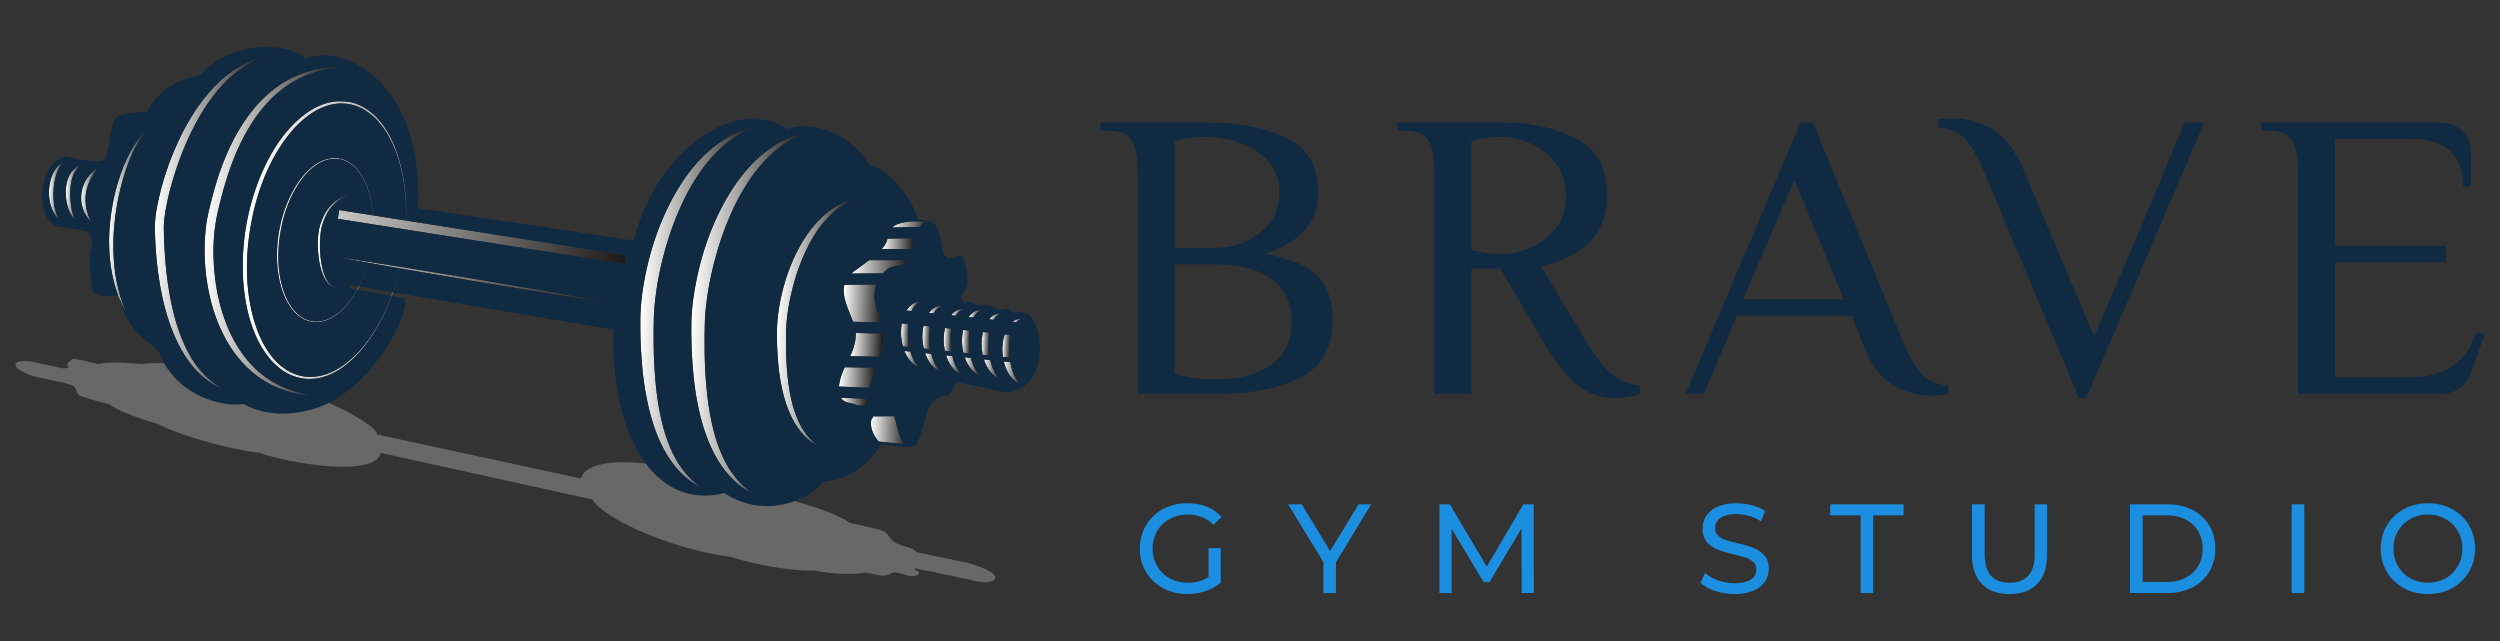 <svg id="header-img" viewBox="0 0 195 50"
    xmlns="http://www.w3.org/2000/svg" xml:space="preserve" style="fill-rule:evenodd;clip-rule:evenodd;stroke-linejoin:round;stroke-miterlimit:2">
    <rect x="0" y="0" width="195" height="50" fill="#333333" stroke="none"/>
    <path d="M633.895 330.937c-1.124-3.97-14.791-7.486-17.384-8.075-2.592-.589-34.179-5.725-33.84-5.941.339-.216-1.124-1.525-3.435-2.294-2.31-.768-8.122-1.752-11.095-3.93-2.974-2.182-3.685-5.6-7.784-6.861-4.098-1.258-20.73-4.108-20.73-4.108s-7.302-5.941-34.331-12.351c-3.61-2.386-30.828-11.937-60.807-14.429-47.636-12.634-75.769-6.359-77.492 4.969l-131.544-23.388c1.631-3.078-19.445-16.624-47.546-24.874-28.568-8.385-48.205-9.929-48.205-9.929-9.516-2.495-42.411-8.426-56.086-4.905-4.734-.119-20.181-1.292-27.968 1.235-13.573-3.224-16.191-2.829-16.191-2.829s-4.955 3.147-3.082 4.806c1.872 1.66-3.285 1.686-3.285 1.686l-19.451-3.497s-11.347-1.447-10.604 2.683c.725 4.022 13.02 7.047 13.02 7.047s20.119 3.213 23.704 4.593c3.587 1.385 1.619 5.492 6.24 7.031 4.62 1.537 18.447 4.543 18.447 4.543s4.695 4.752 30.756 11.369c21.665 9.831 56.198 15.942 65.487 16.134 19.633 6.234 74.788 13.463 77.747-3.093l136.323 24.781c8.791 13.347 54.94 31.005 90.087 33.873 19.792 5.723 45.29 7.812 53.513 6.544 12.184 2.627 31.407 1.229 32.241-.069 0 0 5.039.906 7.106 1.175 8.068 1.887 9.741-2.043 12.007-1.993 4.015.091 7.612 1.92 10.131 2.148 2.517.228 6.89-1.539 4.961-3.161 0 0-3.945-1.971-2.395-1.939.166.003.916-.207 1.89-.058.972.149 2.168.657 3.751.918 1.492.244 3.315.257 5.181.572 1.628.271 3.262.835 5.057 1.138l3.027.509c1.235.211 3.428.336 4.756.56 1.836.311 3.663.973 5.512 1.303 1.61.286 3.205.2 4.696.445 1.285.212 2.491.759 3.6.931 3.384.523 5.76.842 5.971.839.973-.009 9.167-.137 8.044-4.108" style="fill:#676867;fill-rule:nonzero" transform="matrix(.122 .005 -.005 .119 1.938 2.419)"/>
    <path d="M467.535 43.691c-10.296 4.662-18.918 11.943-25.731 20.547a100.95 100.95 0 0 0-9.234 13.599c-2.709 4.77-5.193 9.675-7.335 14.742-4.257 10.134-7.731 20.619-10.224 31.356-2.583 10.701-4.428 21.609-5.283 32.544-.477 5.481-.684 10.908-.54 16.362.099 5.571.36 11.115.63 16.668.585 11.088 1.773 22.122 3.627 33.012.936 5.436 2.178 10.809 3.618 16.119a105.17 105.17 0 0 0 5.526 15.507c4.406 10.21 11.197 19.163 20.159 25.747h-.029c-5.17-2.407-9.62-5.987-13.659-9.961-4.032-4.104-7.371-8.874-10.26-13.851-5.67-10.062-9.369-21.069-11.979-32.193-2.727-11.133-4.131-22.473-5.202-33.795-.504-5.661-.792-11.34-1.017-17.01-.225-5.778-.009-11.592.441-17.325 2.124-22.869 7.803-45.414 18.018-66.042 5.103-10.287 11.511-20.043 19.548-28.323 8.028-8.208 17.946-14.877 28.926-17.703z" style="fill:url(#a);fill-rule:nonzero" transform="matrix(.122 .005 -.005 .119 1.938 2.419)"/>
    <g transform="matrix(.122 .005 -.005 .119 1.938 2.419)">
        <clipPath id="b">
            <path d="M500.205 45.986c-10.287 4.671-18.918 11.952-25.722 20.547a98.842 98.842 0 0 0-9.234 13.608c-2.718 4.761-5.202 9.675-7.344 14.733-4.257 10.134-7.731 20.619-10.215 31.356-2.592 10.701-4.437 21.618-5.292 32.553-.468 5.472-.684 10.908-.531 16.362.09 5.562.36 11.115.621 16.659.594 11.088 1.773 22.122 3.627 33.012.936 5.445 2.178 10.818 3.618 16.128a105.911 105.911 0 0 0 5.526 15.507c4.407 10.21 11.202 19.161 20.162 25.749h-.028c-5.171-2.412-9.619-6-13.663-9.972-4.023-4.104-7.371-8.865-10.251-13.851-5.67-10.062-9.369-21.069-11.988-32.193-2.718-11.124-4.131-22.473-5.202-33.786-.495-5.67-.783-11.34-1.008-17.01-.234-5.787-.018-11.601.432-17.325 2.133-22.878 7.803-45.414 18.027-66.051 5.103-10.287 11.511-20.034 19.539-28.323 8.028-8.208 17.946-14.877 28.926-17.703z"/>
        </clipPath>
        <g clip-path="url(#b)">
            <path d="M500.205 45.986c-10.287 4.671-18.918 11.952-25.722 20.547a98.842 98.842 0 0 0-9.234 13.608c-2.718 4.761-5.202 9.675-7.344 14.733-4.257 10.134-7.731 20.619-10.215 31.356-2.592 10.701-4.437 21.618-5.292 32.553-.468 5.472-.684 10.908-.531 16.362.09 5.562.36 11.115.621 16.659.594 11.088 1.773 22.122 3.627 33.012.936 5.445 2.178 10.818 3.618 16.128a105.911 105.911 0 0 0 5.526 15.507c4.407 10.211 11.202 19.161 20.162 25.749h-.028c-5.17-2.412-9.618-6-13.663-9.972-4.023-4.104-7.371-8.865-10.251-13.851-5.67-10.062-9.369-21.069-11.988-32.193-2.718-11.124-4.131-22.473-5.202-33.786-.495-5.67-.783-11.34-1.008-17.01-.234-5.787-.018-11.601.432-17.325 2.133-22.878 7.803-45.414 18.027-66.051 5.103-10.287 11.511-20.034 19.539-28.323 8.028-8.208 17.946-14.877 28.926-17.703z" style="fill:url(#c);fill-rule:nonzero"/>
        </g>
    </g>
    <path d="M533.951 87.905c-7.028 3.117-12.724 8.241-17.6 14.079a68.356 68.356 0 0 0-6.336 9.333c-1.863 3.276-3.564 6.642-5.031 10.116-2.925 6.948-5.31 14.148-7.02 21.51-1.773 7.344-3.033 14.832-3.627 22.338-.333 3.753-.495 7.479-.396 11.223.072 3.825.279 7.623.459 11.439a198.185 198.185 0 0 0 2.493 22.644c1.341 7.443 3.168 14.841 6.273 21.708 3.024 6.876 7.515 13.221 13.878 17.694-3.501-1.656-6.687-4.05-9.441-6.867-2.763-2.817-5.058-6.084-7.038-9.504-3.888-6.903-6.426-14.454-8.226-22.086-1.863-7.641-2.826-15.426-3.564-23.193-.342-3.879-.522-7.776-.666-11.673-.153-3.96-.027-7.956.27-11.88 1.458-15.696 5.355-31.158 12.366-45.324 3.501-7.056 7.902-13.743 13.41-19.431 5.467-5.751 12.205-9.824 19.766-12.126h.03z" style="fill:url(#d);fill-rule:nonzero" transform="matrix(.122 .005 -.005 .119 1.938 2.419)"/>
    <g transform="matrix(.122 .005 -.005 .119 1.938 2.419)">
        <clipPath id="e">
            <path d="m633.515 172.193 3.796.243c-.549 3.222-.666 6.552-.495 9.864.283 3.333.102 1.68.542 4.961v.051l-4.349-.287a37.389 37.389 0 0 1-.549-4.482c-.054-3.499-.151-3.421.466-7.791.122-.867.391-1.706.587-2.559h.002z"/>
        </clipPath>
        <g clip-path="url(#e)">
            <path d="m633.513 172.193 3.798.243c-.549 3.222-.666 6.552-.495 9.864.283 3.333.102 1.68.542 4.96v.052l-4.349-.287a37.389 37.389 0 0 1-.549-4.482c-.171-3.456.108-6.966 1.053-10.35z" style="fill:url(#f);fill-rule:nonzero"/>
        </g>
    </g>
    <g transform="matrix(.122 .005 -.005 .119 1.938 2.419)">
        <clipPath id="g">
            <path d="M643.774 161.466c.37.008.179 0 .575.026a8.81 8.81 0 0 0-3.582 2.439l-2.538-.162c1.621-1.511 3.347-2.063 5.49-2.303h.055z"/>
        </clipPath>
        <g clip-path="url(#g)">
            <path d="M643.779 161.466c.365.008.175 0 .57.026a8.81 8.81 0 0 0-3.582 2.439l-2.538-.162c1.621-1.51 3.347-2.063 5.489-2.303h.061z" style="fill:url(#h);fill-rule:nonzero"/>
        </g>
    </g>
    <g transform="matrix(.122 .005 -.005 .119 1.938 2.419)">
        <clipPath id="i">
            <path d="m633.694 189.986 4.202.279c.27 1.26.576 2.52.963 3.753 1.143 3.939 3.17 7.443 6.034 10.354h-.007c-2.143-.631-3.858-2.087-5.451-3.586a22.612 22.612 0 0 1-3.753-5.481c-1.491-3.488-.828-1.715-1.988-5.316v-.003z"/>
        </clipPath>
        <g clip-path="url(#i)">
            <path d="m633.694 189.986 4.202.279c.27 1.26.576 2.52.963 3.753 1.143 3.938 3.17 7.443 6.034 10.354h-.008c-2.142-.631-3.857-2.088-5.45-3.586a22.612 22.612 0 0 1-3.753-5.481c-1.491-3.488-.828-1.715-1.988-5.316v-.003z" style="fill:url(#j);fill-rule:nonzero"/>
        </g>
    </g>
    <path d="m621.015 189.145 3.984.265c.144.549.279 1.107.45 1.656 1.143 3.941 3.174 7.446 6.039 10.359-2.148-.625-3.861-2.089-5.454-3.591a22.395 22.395 0 0 1-3.762-5.481c-.95-2.116-.506-1.047-1.33-3.208h.073z" style="fill:url(#k);fill-rule:nonzero" transform="matrix(.122 .005 -.005 .119 1.938 2.419)"/>
    <g transform="matrix(.122 .005 -.005 .119 1.938 2.419)">
        <clipPath id="l">
            <path d="m619.71 171.273 3.903.263c-.288 2.574-.342 5.202-.207 7.812.448 4.755.145 2.388.909 7.1v.001l-4.266-.279a36.208 36.208 0 0 1-.999-6.579c-.191-2.789.109-5.57.557-8.318h.103z"/>
        </clipPath>
        <g clip-path="url(#l)">
            <path d="m619.71 171.273 3.903.263c-.288 2.574-.342 5.202-.207 7.812.144 2.385.45 4.761.909 7.101l-4.266-.279a36.208 36.208 0 0 1-.999-6.579c-.191-2.789.109-5.57.557-8.318h.103z" style="fill:url(#m);fill-rule:nonzero"/>
        </g>
    </g>
    <g transform="matrix(.122 .005 -.005 .119 1.938 2.419)">
        <clipPath id="n">
            <path d="M630.323 158.513c.409.009.204 0 .616.027-2.243.752-3.711 2.495-4.948 4.416h-.047l-2.817-.186c.495-.684 1.035-1.341 1.656-1.926 1.633-1.533 3.37-2.088 5.534-2.331h.006z"/>
        </clipPath>
        <g clip-path="url(#n)">
            <path d="M630.318 158.513c.207 0 .414.009.621.027-2.243.752-3.711 2.495-4.948 4.416h-.049l-2.815-.186c.495-.684 1.035-1.341 1.656-1.926 1.53-1.413 3.573-2.331 5.535-2.331z" style="fill:url(#o);fill-rule:nonzero"/>
        </g>
    </g>
    <path d="m618.04 156.873.299.02c-2.682.981-4.302 2.934-5.364 5.202l-3.004-.198v-.003c1.363-1.885.626-.985 2.212-2.697 1.609-1.507 3.334-2.084 5.472-2.324h.385z" style="fill:url(#p);fill-rule:nonzero" transform="matrix(.122 .005 -.005 .119 1.938 2.419)"/>
    <g transform="matrix(.122 .005 -.005 .119 1.938 2.419)">
        <clipPath id="q">
            <path d="m608.809 188.34 3.815.251c.081.27.135.558.225.828 1.206 3.771 2.889 7.434 6.039 10.359-2.07-.63-3.906-1.998-5.454-3.582-1.521-1.629-2.781-3.501-3.762-5.49-.712-1.566-.375-.778-1.013-2.366h.15z"/>
        </clipPath>
        <g clip-path="url(#q)">
            <path d="m608.807 188.34 3.817.251c.081.27.135.558.225.828 1.206 3.771 2.889 7.434 6.039 10.359-2.07-.63-3.906-1.998-5.454-3.582-1.521-1.629-2.781-3.501-3.762-5.49-.712-1.566-.375-.778-1.013-2.366h.148z" style="fill:url(#r);fill-rule:nonzero"/>
        </g>
    </g>
    <g transform="matrix(.122 .005 -.005 .119 1.938 2.419)">
        <clipPath id="s">
            <path d="m606.918 170.423 4.014.267a47.973 47.973 0 0 0-.126 7.011c.521 5.305.162 2.67 1.076 7.906v.021h-.026l-4.182-.277a36.29 36.29 0 0 1-1.224-7.398c-.163-2.521.071-5.037.423-7.53h.045z"/>
        </clipPath>
        <g clip-path="url(#s)">
            <path d="m606.918 170.423 4.014.267a47.973 47.973 0 0 0-.126 7.011c.521 5.305.162 2.67 1.076 7.906v.021h-.028l-4.18-.277a36.29 36.29 0 0 1-1.224-7.398c-.163-2.521.071-5.037.423-7.53h.045z" style="fill:url(#t);fill-rule:nonzero"/>
        </g>
    </g>
    <g transform="matrix(.122 .005 -.005 .119 1.938 2.419)">
        <clipPath id="u">
            <path d="m595.281 169.655 4.014.261c-.279 2.556-.324 5.148-.198 7.731.466 4.811.155 2.419.932 7.175v.02h-.07l-4.192-.283a36.304 36.304 0 0 1-1.017-6.669c-.144-2.736 0-5.517.531-8.235z"/>
        </clipPath>
        <g clip-path="url(#u)">
            <path d="m595.281 169.655 4.014.261c-.279 2.556-.324 5.148-.198 7.731.466 4.811.155 2.419.932 7.175v.02h-.07l-4.192-.283a36.304 36.304 0 0 1-1.017-6.669c-.144-2.736 0-5.517.531-8.235z" style="fill:url(#v);fill-rule:nonzero"/>
        </g>
    </g>
    <g transform="matrix(.122 .005 -.005 .119 1.938 2.419)">
        <clipPath id="w">
            <path d="m596.673 187.53 4.044.269c.135.522.261 1.053.423 1.566 1.215 3.771 2.898 7.434 6.039 10.35-2.07-.63-3.906-1.989-5.454-3.573-1.521-1.629-2.781-3.501-3.762-5.49-.927-2.057-.493-1.018-1.303-3.118v-.004h.013z"/>
        </clipPath>
        <g clip-path="url(#w)">
            <path d="m596.672 187.53 4.045.269c.135.522.261 1.053.423 1.566 1.215 3.771 2.898 7.434 6.039 10.35-2.07-.63-3.906-1.989-5.454-3.573-1.521-1.629-2.781-3.501-3.762-5.49-.927-2.057-.493-1.018-1.303-3.118v-.004h.012z" style="fill:url(#x);fill-rule:nonzero"/>
        </g>
    </g>
    <g transform="matrix(.122 .005 -.005 .119 1.938 2.419)">
        <clipPath id="y">
            <path d="m606.333 156.819.297.019v.005c-2.278.765-3.757 2.541-5.004 4.496l-2.871-.189c.513-.711 1.071-1.395 1.719-2.007 1.612-1.51 3.341-2.085 5.481-2.324h.378z"/>
        </clipPath>
        <g clip-path="url(#y)">
            <path d="m606.333 156.819.297.019v.005c-2.277.765-3.757 2.541-5.004 4.496l-2.871-.189c.513-.711 1.071-1.395 1.719-2.007 1.612-1.51 3.341-2.085 5.481-2.324h.378z" style="fill:url(#z);fill-rule:nonzero"/>
        </g>
    </g>
    <g transform="matrix(.122 .005 -.005 .119 1.938 2.419)">
        <clipPath id="A">
            <path d="m583.236 186.639 3.963.269c.09.297.153.603.243.909 1.215 3.771 2.898 7.434 6.039 10.35-2.07-.63-3.906-1.998-5.454-3.582a22.787 22.787 0 0 1-3.753-5.481c-.741-1.628-.391-.807-1.052-2.464v-.001h.014z"/>
        </clipPath>
        <g clip-path="url(#A)">
            <path d="m583.237 186.639 3.962.269c.09.297.153.603.243.909 1.215 3.771 2.898 7.434 6.039 10.35-2.07-.63-3.906-1.998-5.454-3.582a22.787 22.787 0 0 1-3.753-5.481c-.741-1.628-.391-.807-1.052-2.464v-.001h.015z" style="fill:url(#B);fill-rule:nonzero"/>
        </g>
    </g>
    <g transform="matrix(.122 .005 -.005 .119 1.938 2.419)">
        <clipPath id="C">
            <path d="m581.484 168.746 4.05.27a50.231 50.231 0 0 0-.135 7.083c.524 5.252.168 2.642 1.068 7.83v.016h-.027l-4.191-.277a36.82 36.82 0 0 1-1.197-7.326c-.126-2.529-.009-5.085.432-7.596z"/>
        </clipPath>
        <g clip-path="url(#C)">
            <path d="m581.484 168.746 4.05.27a50.231 50.231 0 0 0-.135 7.083c.524 5.253.168 2.642 1.068 7.831v.015h-.027l-4.191-.277a36.82 36.82 0 0 1-1.197-7.326c-.126-2.529-.009-5.085.432-7.596z" style="fill:url(#D);fill-rule:nonzero"/>
        </g>
    </g>
    <g transform="matrix(.122 .005 -.005 .119 1.938 2.419)">
        <clipPath id="E">
            <path d="m592.691 155.271.245.02v.002c-2.53.853-4.066 2.892-5.332 5.119l-2.988-.198a13.986 13.986 0 0 1 2.169-2.619c1.544-1.465 3.321-2.09 5.393-2.324h.513z"/>
        </clipPath>
        <g clip-path="url(#E)">
            <path d="m592.691 155.271.245.02v.002c-2.53.853-4.066 2.892-5.332 5.119l-2.988-.198a13.986 13.986 0 0 1 2.169-2.619c1.544-1.465 3.321-2.09 5.393-2.324h.513z" style="fill:url(#F);fill-rule:nonzero"/>
        </g>
    </g>
    <g transform="matrix(.122 .005 -.005 .119 1.938 2.419)">
        <clipPath id="G">
            <path d="m567.654 167.824 4.047.265a51.834 51.834 0 0 0-.018 5.913c.189 3.042.612 6.084 1.314 9.054l-4.113-.279a35.355 35.355 0 0 1-1.548-8.532c-.036-4.286-.117-2.146.243-6.421h.075z"/>
        </clipPath>
        <g clip-path="url(#G)">
            <path d="m567.655 167.824 4.046.265a51.834 51.834 0 0 0-.018 5.913c.189 3.042.612 6.084 1.314 9.054l-4.113-.279a35.355 35.355 0 0 1-1.548-8.532c-.036-4.286-.117-2.146.243-6.421h.076z" style="fill:url(#H);fill-rule:nonzero"/>
        </g>
    </g>
    <g transform="matrix(.122 .005 -.005 .119 1.938 2.419)">
        <clipPath id="I">
            <path d="m578.929 153.175.296.019c-3.105 1.134-4.797 3.564-5.841 6.273l-3.153-.207v-.01c.731-1.403 1.741-2.617 2.829-3.752 1.603-1.507 3.33-2.084 5.464-2.323h.405z"/>
        </clipPath>
        <g clip-path="url(#I)">
            <path d="m578.93 153.175.295.019c-3.105 1.134-4.797 3.564-5.841 6.273l-3.153-.207v-.01c.731-1.403 1.741-2.617 2.829-3.752 1.602-1.507 3.33-2.084 5.463-2.323h.407z" style="fill:url(#J);fill-rule:nonzero"/>
        </g>
    </g>
    <g transform="matrix(.122 .005 -.005 .119 1.938 2.419)">
        <clipPath id="K">
            <path d="m570.082 185.771 3.743.246c1.206 3.672 2.88 7.209 5.94 10.053-2.07-.621-3.906-1.989-5.454-3.582-1.521-1.62-2.781-3.492-3.762-5.481-.384-.824-.199-.411-.555-1.236h.088z"/>
        </clipPath>
        <g clip-path="url(#K)">
            <path d="m570.084 185.771 3.741.246c1.206 3.672 2.88 7.209 5.94 10.053-2.07-.621-3.906-1.989-5.454-3.582-1.521-1.62-2.781-3.492-3.762-5.481-.384-.823-.199-.411-.555-1.236h.09z" style="fill:url(#L);fill-rule:nonzero"/>
        </g>
    </g>
    <g transform="matrix(.122 .005 -.005 .119 1.938 2.419)">
        <clipPath id="M">
            <path d="M552.296 197.503a227.592 227.592 0 0 0-3.734 13.317h-.977l-18.463-.017c.207-4.671 1.854-9.765 3.15-12.681l.045-.108 19.898-.511h.081z"/>
        </clipPath>
        <g clip-path="url(#M)">
            <path d="M552.296 197.503a227.592 227.592 0 0 0-3.734 13.317h-.977l-18.463-.017c.207-4.671 1.854-9.765 3.15-12.681l.045-.108 19.902-.511h.077z" style="fill:url(#N);fill-rule:nonzero"/>
        </g>
    </g>
    <g transform="matrix(.122 .005 -.005 .119 1.938 2.419)">
        <clipPath id="O">
            <path d="M569.674 126.257v.003c-2.122 3.127-5.902 3.86-9.358 4.596-1.53.315-3.951 1.962-6.138 4.68l-19.793 1.006h-.374c1.402-1.379.664-.7 2.221-2.032 3.267-2.637 6.183-4.995 8.721-7.164l24.721-1.089z"/>
        </clipPath>
        <g clip-path="url(#O)">
            <path d="M569.674 126.257v.003c-2.122 3.127-5.902 3.86-9.358 4.596-1.53.315-3.951 1.962-6.138 4.68l-19.792 1.006h-.375c1.402-1.379.664-.7 2.221-2.032 3.267-2.637 6.183-4.995 8.721-7.164l24.721-1.089z" style="fill:url(#P);fill-rule:nonzero"/>
        </g>
    </g>
    <g transform="matrix(.122 .005 -.005 .119 1.938 2.419)">
        <clipPath id="Q">
            <path d="M550.236 143.017c-1.707 5.793-.976 10.647 1.017 16.234 1.566 3.879 2.673 6.129 3.42 8.523l-18.198.279c-3.825-8.793-8.109-16.767-6.597-24.012l20.318-1.024h.04z"/>
        </clipPath>
        <g clip-path="url(#Q)">
            <path d="M550.236 143.017c-1.707 5.793-.976 10.647 1.017 16.234 1.566 3.879 2.673 6.129 3.42 8.523l-18.198.279c-3.825-8.793-8.109-16.767-6.597-24.012l20.316-1.024h.042z" style="fill:url(#R);fill-rule:nonzero"/>
        </g>
    </g>
    <path d="M565.14 228.722c2.196 4.662 3.546 17.577 8.991 18.099l-18.126-1.08s-7.173-7.065-5.094-15.084c.747-.063.882-.54.549-1.233l13.68-.702z" style="fill:url(#S);fill-rule:nonzero" transform="matrix(.122 .005 -.005 .119 1.938 2.419)"/>
    <g transform="matrix(.122 .005 -.005 .119 1.938 2.419)">
        <clipPath id="T">
            <path d="M555.871 175.044c.103 1.739.145 3.48.159 5.222v1.668c-.11 2.81-.886 5.542-1.582 8.25l-18.972.486c1.881-4.815 3.384-10.116 2.952-15.381l15.826-.245h1.617z"/>
        </clipPath>
        <g clip-path="url(#T)">
            <path d="M555.871 175.044c.103 1.738.145 3.48.159 5.222v1.668c-.11 2.81-.886 5.542-1.582 8.25l-18.972.486c1.881-4.815 3.384-10.116 2.952-15.381l15.833-.245h1.61z" style="fill:url(#U);fill-rule:nonzero"/>
        </g>
    </g>
    <g transform="matrix(.122 .005 -.005 .119 1.938 2.419)">
        <clipPath id="V">
            <path d="M581.767 100.315c-2.397.32-3.983 2.066-5.395 3.865l-17.622 1.107c2.322-2.358 6.264-3.636 11.97-4.455l10.966-.517h.081z"/>
        </clipPath>
        <g clip-path="url(#V)">
            <path d="M581.766 100.315c-2.397.32-3.983 2.067-5.394 3.865l-17.622 1.107c2.322-2.358 6.264-3.636 11.97-4.455l10.964-.517h.082z" style="fill:url(#W);fill-rule:nonzero"/>
        </g>
    </g>
    <g transform="matrix(.122 .005 -.005 .119 1.938 2.419)">
        <clipPath id="X">
            <path d="m538.967 218.075 8.452.009c-.072 1.332-.027 2.529.18 3.546.045.261.135.477.198.711l-6.174.315c-1.827-.684-3.807-1.233-5.895-1.521-2.141-.257-3.873-1.326-5.115-3.06h8.354z"/>
        </clipPath>
        <g clip-path="url(#X)">
            <path d="m539.059 218.075 8.36.009c-.072 1.332-.027 2.529.18 3.546.045.261.135.477.198.711l-6.174.315c-1.827-.684-3.807-1.233-5.895-1.521-2.14-.257-3.873-1.326-5.114-3.06h8.445z" style="fill:url(#Y);fill-rule:nonzero"/>
        </g>
    </g>
    <path d="M573.158 111.659v.004c-.688 2.375-1.143 4.807-1.565 7.241l-18.859.828v-.007c1.75-2.014 2.819-4.424 3.415-6.995l17.009-1.071z" style="fill:url(#Z);fill-rule:nonzero" transform="matrix(.122 .005 -.005 .119 1.938 2.419)"/>
    <path d="M202.554 15.036v.001c-5.883.758-11.567 2.462-17.142 4.426-5.472 2.124-10.665 4.923-15.354 8.379-9.45 6.867-16.884 16.119-22.671 26.19-5.742 10.134-10.053 21.078-13.257 32.355a250.822 250.822 0 0 0-4.23 17.1 449.647 449.647 0 0 0-1.701 8.694 111.313 111.313 0 0 0-1.305 8.586c-1.242 11.511-.747 23.283 1.008 34.803 1.692 11.538 4.941 22.851 9.783 33.417 4.914 10.503 11.673 20.259 20.7 27.648 4.482 3.717 9.549 6.741 14.931 9.063 5.4 2.322 11.133 3.915 17.01 4.896-5.94-.369-11.88-1.44-17.586-3.393-5.706-1.935-11.151-4.761-16.092-8.298-4.914-3.591-9.315-7.875-13.167-12.6-3.852-4.725-7.083-9.918-9.864-15.327-5.58-10.827-9.063-22.599-11.151-34.524-1.98-11.961-2.556-24.156-1.341-36.315.36-3.006.855-6.129 1.44-9.027a435.652 435.652 0 0 1 1.791-8.802c1.296-5.868 2.727-11.727 4.518-17.487 3.591-11.493 8.172-22.815 14.634-33.111 6.372-10.305 14.697-19.62 24.948-26.217 5.13-3.249 10.665-5.823 16.434-7.542 5.721-1.827 11.703-2.487 17.664-2.915z" style="fill:url(#aa);fill-rule:nonzero" transform="matrix(.122 .005 -.005 .119 1.938 2.419)"/>
    <path d="M153.11 10.61v.001c-9.884 3.924-17.93 10.825-24.929 18.662-6.732 7.974-12.123 17.001-16.578 26.433-4.446 9.441-8.064 19.296-10.935 29.349-2.853 10.035-5.157 20.304-6.255 30.591-.261 2.556-.468 5.121-.477 7.605l.036 1.845.117 1.962.252 3.933c.36 5.229.891 10.449 1.521 15.66 1.224 10.413 3.141 20.736 5.787 30.843 2.745 10.071 6.3 19.971 11.574 28.962 5.177 9.205 12.618 16.846 21.816 22.009h-.003c-5.033-1.903-9.502-4.905-13.605-8.338-4.086-3.51-7.569-7.704-10.62-12.141-6.048-8.964-10.323-18.981-13.518-29.223-3.249-10.251-5.319-20.808-6.885-31.392-.765-5.301-1.296-10.629-1.728-15.957l-.297-3.996-.126-1.998-.072-2.133c0-2.817.18-5.544.459-8.253 1.269-10.782 3.645-21.267 6.768-31.545 3.249-10.224 7.083-20.304 12.15-29.799 4.941-9.54 11.061-18.549 18.531-26.334 7.498-7.87 16.693-13.484 27.017-16.746z" style="fill:url(#ab);fill-rule:nonzero" transform="matrix(.122 .005 -.005 .119 1.938 2.419)"/>
    <g transform="matrix(.122 .005 -.005 .119 1.938 2.419)">
        <clipPath id="ac">
            <path d="M81.3 61.475c-2.004 1.712-3.461 3.928-4.851 6.138a54.647 54.647 0 0 0-3.483 7.011c-2.07 4.788-3.717 9.765-5.103 14.805-2.736 10.08-4.473 20.43-5.247 30.834-.828 10.404-.576 20.889.855 31.23.711 5.166 1.8 10.287 3.267 15.3 1.358 5.077 3.409 9.923 5.554 14.707h-.002c-1.899-3.016-3.454-6.226-4.94-9.46-.207-.477-.423-.945-.63-1.422-2.511-6.003-4.347-12.33-5.49-18.765-.981-5.229-1.503-10.539-1.782-15.849-.252-5.328-.09-10.647.279-15.957.837-10.602 2.736-21.132 5.976-31.266 1.602-5.067 3.564-10.026 5.985-14.769a55.843 55.843 0 0 1 4.122-6.822c1.466-2.24 3.389-4.086 5.49-5.715z"/>
        </clipPath>
        <g clip-path="url(#ac)">
            <path d="M81.3 61.475c-1.989 1.737-3.51 3.897-4.851 6.138a54.647 54.647 0 0 0-3.483 7.011c-2.07 4.788-3.717 9.765-5.103 14.805-2.736 10.08-4.473 20.43-5.247 30.834-.828 10.404-.576 20.889.855 31.23.711 5.166 1.8 10.287 3.267 15.3 1.358 5.077 3.409 9.923 5.554 14.707h-.002c-1.899-3.016-3.454-6.226-4.94-9.46-.207-.477-.423-.945-.63-1.422-2.511-6.003-4.347-12.33-5.49-18.765-.981-5.229-1.503-10.539-1.782-15.849-.252-5.328-.09-10.647.279-15.957.837-10.602 2.736-21.132 5.976-31.266 1.602-5.067 3.564-10.026 5.985-14.769a55.843 55.843 0 0 1 4.122-6.822c1.521-2.169 3.303-4.23 5.49-5.715z" style="fill:url(#ad);fill-rule:nonzero"/>
        </g>
    </g>
    <path d="M50.724 87.465c-2.087 2.462-3.643 5.291-5.019 8.192-1.224 2.898-2.043 5.931-2.322 9.018-.333 3.078-.108 6.201.558 9.27.684 3.069 1.872 6.057 3.375 9.036-2.466-2.25-4.374-5.166-5.544-8.397-1.197-3.222-1.593-6.75-1.278-10.197.36-3.438 1.422-6.813 3.195-9.765 1.706-2.968 4.137-5.356 7.021-7.157h.014z" style="fill:url(#ae);fill-rule:nonzero" transform="matrix(.122 .005 -.005 .119 1.938 2.419)"/>
    <g transform="matrix(.122 .005 -.005 .119 1.938 2.419)">
        <clipPath id="af">
            <path d="M28.407 84.569c-2.43 2.484-3.672 5.571-4.527 8.721a42.814 42.814 0 0 0-1.269 9.747l-.018 2.475.144 2.466c.117 1.638.351 3.276.639 4.896.533 3.329 1.856 6.403 3.518 9.304h-.002c-2.961-2.125-4.448-5.441-5.712-8.737-1.098-3.375-1.548-6.93-1.476-10.467.126-3.528.693-7.083 2.034-10.395 1.296-3.258 3.474-6.507 6.669-8.01z"/>
        </clipPath>
        <g clip-path="url(#af)">
            <path d="M28.407 84.569c-2.43 2.484-3.672 5.571-4.527 8.721a42.814 42.814 0 0 0-1.269 9.747l-.018 2.475.144 2.466c.117 1.638.351 3.276.639 4.896.533 3.33 1.856 6.403 3.518 9.304h-.001c-2.962-2.125-4.449-5.441-5.713-8.737-1.098-3.375-1.548-6.93-1.476-10.467.126-3.528.693-7.083 2.034-10.395 1.296-3.258 3.474-6.507 6.669-8.01z" style="fill:url(#ag);fill-rule:nonzero"/>
        </g>
    </g>
    <g transform="matrix(.122 .005 -.005 .119 1.938 2.419)">
        <clipPath id="ah">
            <path d="M39.314 86.315c-2.543 1.992-3.864 4.881-4.904 7.848-.828 2.961-1.152 6.075-1.116 9.207 0 3.132.315 6.291.846 9.414.288 1.557.603 3.114 1.071 4.635.459 1.512.963 3.033 1.98 4.338-1.476-.837-2.448-2.349-3.294-3.78-.819-1.485-1.458-3.051-1.962-4.653-1.081-3.193-1.385-6.559-1.537-9.903v-.087c.14-3.33.032-3.451 1.007-7.526.2-.837.587-1.619.881-2.428 1.356-3.253 3.752-5.747 7.015-7.065h.013z"/>
        </clipPath>
        <g clip-path="url(#ah)">
            <path d="M39.314 86.315c-2.543 1.992-3.864 4.881-4.904 7.848-.828 2.961-1.152 6.075-1.116 9.207 0 3.132.315 6.291.846 9.414.288 1.557.603 3.114 1.071 4.635.459 1.512.963 3.033 1.98 4.338-1.476-.837-2.448-2.349-3.294-3.78-.819-1.485-1.458-3.051-1.962-4.653-1.081-3.192-1.385-6.558-1.537-9.901v-.092c.14-3.328.033-3.448 1.007-7.523.2-.837.587-1.619.881-2.428 1.356-3.253 3.752-5.747 7.015-7.065h.013z" style="fill:url(#ai);fill-rule:nonzero"/>
        </g>
    </g>
    <g transform="matrix(.122 .005 -.005 .119 1.938 2.419)">
        <clipPath id="aj">
            <path d="M212.841 98.001c-6.065 2.018-10.775 6.124-14.109 11.489-1.53 2.691-2.619 5.598-3.438 8.613-.873 2.961-1.134 6.066-1.215 9.18-.207 6.219.459 12.51 1.872 18.576.738 3.024 1.701 6.03 3.267 8.694.774 1.332 1.71 2.592 2.97 3.492 1.233.9 2.826 1.332 4.392 1.071-1.53.423-3.24.117-4.608-.756-1.377-.846-2.466-2.106-3.357-3.429-1.764-2.7-2.862-5.742-3.744-8.793-.873-3.06-1.404-6.21-1.773-9.369a68.718 68.718 0 0 1-.468-9.531c.126-3.177.441-6.408 1.395-9.495.891-3.042 2.007-6.111 3.753-8.82 1.71-2.718 3.87-5.175 6.489-7.029 2.561-1.878 5.539-3 8.556-3.893h.018z"/>
        </clipPath>
        <g clip-path="url(#aj)">
            <path d="M212.841 98.001c-6.065 2.018-10.775 6.124-14.109 11.489-1.53 2.691-2.619 5.598-3.438 8.613-.873 2.961-1.134 6.066-1.215 9.18-.207 6.219.459 12.51 1.872 18.576.738 3.024 1.701 6.03 3.267 8.694.774 1.332 1.71 2.592 2.97 3.492 1.233.9 2.826 1.332 4.392 1.071-1.53.423-3.24.117-4.608-.756-1.377-.846-2.466-2.106-3.357-3.429-1.764-2.7-2.862-5.742-3.744-8.793-.873-3.06-1.404-6.21-1.773-9.369a68.718 68.718 0 0 1-.468-9.531c.126-3.177.441-6.408 1.395-9.495.891-3.042 2.007-6.111 3.753-8.82 1.71-2.718 3.87-5.175 6.489-7.029 2.561-1.879 5.539-3 8.557-3.893h.017z" style="fill:url(#ak);fill-rule:nonzero"/>
        </g>
    </g>
    <path d="M208.612 37.641c4.733.634 9.083 2.575 13.034 5.186 3.978 2.7 7.335 6.183 10.161 10.008 5.67 7.659 9.342 16.56 11.916 25.632 2.556 9.099 3.996 18.495 4.5 27.927.144 2.466.207 4.95.225 7.425l140.992 16.695v1.325l-.529 4.462-140.544-16.641a170.409 170.409 0 0 1-1.125 14.994c.549-4.986.9-9.999 1.017-15.012l-20.619-2.439a96.576 96.576 0 0 1-.648 15.048 96.8 96.8 0 0 0 .531-15.066l-22.761-2.691.684-5.769 21.636 2.565a75.174 75.174 0 0 0-2.412-12.294c-1.566-5.346-3.825-10.548-7.2-14.994-3.285-4.419-8.1-8.001-13.644-8.631-5.544-.639-11.016 1.755-15.21 5.301-4.266 3.546-7.632 8.091-10.359 12.924-5.418 9.738-8.46 20.673-9.756 31.716-1.332 11.034-.927 22.383 2.061 33.12 1.521 5.337 3.735 10.539 7.056 14.985 3.249 4.437 8.01 8.037 13.545 8.712 5.535.684 11.052-1.674 15.291-5.202 4.311-3.528 7.731-8.064 10.503-12.897a77.828 77.828 0 0 0 1.926-3.636c.36-.729.684-1.476 1.017-2.223 2.286-5.049 4.032-10.35 5.283-15.777a2576.563 2576.563 0 0 1-20.358-2.934c6.84.738 13.671 1.521 20.502 2.322.702-3.15 1.269-6.336 1.665-9.531a98.544 98.544 0 0 1-1.593 9.54c6.795.792 13.581 1.593 20.367 2.421a181.57 181.57 0 0 0 1.476-9.558 172.187 172.187 0 0 1-1.404 9.558l4.05.486 45.018 5.625 44.973 5.958 22.473 3.096 22.455 3.249-22.545-2.547-22.527-2.691-45.018-5.625-44.973-5.958-4.077-.567a154.2 154.2 0 0 1-3.717 15.831c-.117.432-.234.864-.369 1.287-.117.396-.243.783-.36 1.179-2.655 8.631-6.129 17.019-10.539 24.912-4.635 8.217-10.287 16.011-17.595 22.131-3.636 3.06-7.713 5.67-12.213 7.362-4.464 1.764-9.378 2.43-14.193 1.962-4.797-.585-9.477-2.304-13.482-5.004-4.059-2.646-7.515-6.102-10.44-9.909-5.85-7.641-9.792-16.533-12.483-25.677-2.646-9.162-4.167-18.63-4.752-28.134-.603-9.504-.27-19.044.783-28.503 1.179-9.441 3.096-18.792 5.904-27.891 2.79-9.108 6.48-17.946 11.205-26.244 4.743-8.262 10.665-15.993 18.144-22.05 3.726-3.015 7.893-5.571 12.465-7.191 4.079-1.312 1.7-.675 7.198-1.658h7.389zm-3.914 1.271c-3.529.03-6.805.831-10.079 2.016-4.311 1.62-8.253 4.14-11.799 7.11-7.119 5.967-12.672 13.626-17.244 21.726-9.099 16.326-14.202 34.713-16.38 53.253-1.116 9.288-1.503 18.666-.981 28.008.495 9.333 1.917 18.621 4.446 27.603 2.538 8.946 6.156 17.703 11.682 25.164 2.745 3.726 5.994 7.092 9.81 9.675 3.762 2.655 8.154 4.356 12.699 4.995a28.94 28.94 0 0 0 3.42.198c3.456 0 6.93-.603 10.197-1.827 4.374-1.557 8.415-4.014 12.042-6.957 7.29-5.895 13.122-13.491 17.802-21.636 4.446-7.812 7.974-16.155 10.683-24.741.126-.396.261-.801.387-1.206.126-.414.243-.837.369-1.251a156.204 156.204 0 0 0 3.834-15.813 5014.525 5014.525 0 0 1-20.322-2.817c-1.215 5.409-2.907 10.719-5.157 15.786-.324.747-.639 1.494-.99 2.232a73.163 73.163 0 0 1-1.944 3.726c-2.745 4.869-6.138 9.459-10.485 13.068-4.248 3.6-9.864 6.066-15.588 5.409-5.724-.648-10.647-4.338-13.986-8.829-3.429-4.509-5.706-9.774-7.281-15.165-3.114-10.836-3.6-22.293-2.34-33.444 1.386-11.142 4.536-22.167 10.098-31.977 2.799-4.869 6.237-9.459 10.62-13.041 4.302-3.582 9.954-6.012 15.678-5.31 5.715.693 10.593 4.41 13.887 8.91 3.375 4.518 5.607 9.774 7.137 15.156 1.134 4.05 1.899 8.199 2.34 12.375l21.042 2.493a156.282 156.282 0 0 0-.279-7.398c-.576-9.405-2.088-18.774-4.698-27.819-2.646-9.009-6.543-17.766-12.249-25.2-2.844-3.708-6.192-7.038-10.08-9.576-3.852-2.601-8.298-4.212-12.852-4.77l-3.439-.126z" style="fill:url(#al);fill-rule:nonzero" transform="matrix(.122 .005 -.005 .119 1.938 2.419)"/>
    <path d="M248.259 119.647a171.128 171.128 0 0 1-1.022 15.004 175.208 175.208 0 0 1-1.469 9.557c-6.789-.82-13.579-1.629-20.369-2.418a101.22 101.22 0 0 0 1.596-9.542 97.38 97.38 0 0 0 .647-15.044l20.617 2.443zm-23 22.762c6.774.956 13.551 1.89 20.327 2.819a156.376 156.376 0 0 1-3.831 15.816l-21.644-2.842c2.247-5.074 3.939-10.378 5.148-15.793m-6.145 18.016 21.883 3.078c-2.713 8.585-6.235 16.921-10.685 24.738-4.679 8.147-10.512 15.744-17.797 21.639-3.635 2.939-7.673 5.4-12.048 6.952-4.349 1.629-9.05 2.16-13.613 1.632-4.548-.644-8.938-2.34-12.704-4.996-3.811-2.584-7.062-5.954-9.808-9.676-5.522-7.464-9.146-16.214-11.683-25.164-2.522-8.98-3.944-18.272-4.445-27.604-.524-9.339-.133-18.716.978-28.004 2.182-18.543 7.291-36.931 16.382-53.251 4.571-8.101 10.13-15.765 17.249-21.726 3.54-2.979 7.486-5.494 11.798-7.117 4.28-1.698 8.939-2.323 13.514-1.884 4.558.553 9.005 2.168 12.85 4.767 3.892 2.534 7.242 5.87 10.086 9.577 5.706 7.436 9.6 16.185 12.247 25.199 2.613 9.048 4.12 18.41 4.695 27.817.156 2.463.246 4.929.279 7.397l-21.042-2.494c-.443-4.177-1.205-8.318-2.336-12.377-1.533-5.38-3.759-10.638-7.136-15.154-3.296-4.498-8.174-8.213-13.891-8.91-5.718-.705-11.374 1.728-15.672 5.315-4.386 3.583-7.827 8.166-10.625 13.038-5.558 9.81-8.715 20.83-10.099 31.973-1.254 11.158-.767 22.612 2.342 33.448 1.58 5.392 3.855 10.653 7.279 15.163 3.34 4.491 8.268 8.18 13.992 8.831 5.723.661 11.334-1.809 15.588-5.412 4.34-3.601 7.736-8.191 10.485-13.064a74.05 74.05 0 0 0 1.937-3.731m420.325 40.365a22.81 22.81 0 0 1-3.76-5.484 31.508 31.508 0 0 1-1.99-5.323l4.21.281c.271 1.263.574 2.52.956 3.754 1.212 3.773 2.898 7.433 6.04 10.356-2.071-.63-3.909-1.997-5.456-3.584m-6.978-18.245c-.169-3.456.105-6.971 1.051-10.356l3.801.252c-.554 3.221-.669 6.552-.501 9.86.106 1.679.295 3.351.548 5.015l-4.35-.288a37.401 37.401 0 0 1-.549-4.483m-6.431 15.292a22.918 22.918 0 0 1-3.759-5.485 30.316 30.316 0 0 1-1.333-3.212l4.061.269c.146.553.278 1.109.448 1.656 1.212 3.772 2.898 7.433 6.039 10.356-2.071-.629-3.91-1.998-5.456-3.584m-6.977-18.244c-.136-2.768.009-5.577.558-8.325l4.002.265c-.291 2.578-.342 5.204-.209 7.815a55.34 55.34 0 0 0 .914 7.104l-4.27-.283a36.57 36.57 0 0 1-.995-6.576m-5.622 16.6a22.783 22.783 0 0 1-3.759-5.485 29.646 29.646 0 0 1-1.021-2.381l3.971.261c.079.277.141.559.225.834 1.212 3.771 2.896 7.431 6.04 10.353-2.072-.63-3.908-1.995-5.456-3.582m-6.977-18.244c-.125-2.5-.009-5.033.418-7.524l4.059.269a49.362 49.362 0 0 0-.127 7.01 54.042 54.042 0 0 0 1.081 7.922l-4.212-.277a36.005 36.005 0 0 1-1.219-7.4m-4.73 18.189a22.803 22.803 0 0 1-3.759-5.485 30.917 30.917 0 0 1-1.304-3.12l4.056.266c.139.523.263 1.049.423 1.568 1.213 3.772 2.896 7.43 6.04 10.352-2.072-.629-3.909-1.995-5.456-3.581m-6.978-18.246c-.136-2.738.004-5.517.539-8.235l4.012.264c-.281 2.55-.33 5.145-.201 7.727.152 2.415.467 4.82.934 7.196l-4.263-.283a36.448 36.448 0 0 1-1.021-6.669m-6.717 16.693a22.81 22.81 0 0 1-3.759-5.483 29.007 29.007 0 0 1-1.051-2.461l3.98.264c.086.302.154.609.245.909 1.21 3.774 2.898 7.433 6.04 10.355-2.069-.629-3.907-1.996-5.455-3.584m-6.977-18.244c-.124-2.524-.005-5.084.431-7.598l4.053.267a49.858 49.858 0 0 0-.135 7.087 54.277 54.277 0 0 0 1.067 7.847l-4.219-.279a36.232 36.232 0 0 1-1.197-7.324m-6.742 16.151a22.757 22.757 0 0 1-3.762-5.485 28.672 28.672 0 0 1-.56-1.243l3.837.254c1.206 3.668 2.88 7.212 5.939 10.056-2.07-.629-3.908-1.996-5.454-3.582m-18.302 53.253s-7.179-7.067-5.098-15.086c.752-.067.881-.543.546-1.233l13.687-.705c2.227 4.737 3.582 17.982 9.242 18.115l-18.377-1.091zm-7.444-34.922-19.446-.023c.215-4.665 1.857-9.758 3.15-12.676l.05-.113 19.98-.506c-1.348 4.443-2.769 9.102-3.734 13.318m-6.942 11.836c-1.824-.687-3.81-1.236-5.893-1.52-2.459-.336-4.092-1.468-5.126-3.074l16.813.018c-.071 1.33-.025 2.53.182 3.551.052.257.135.47.201.707l-6.177.318zM516.35 101.984a68.46 68.46 0 0 0-6.335 9.335c-1.863 3.272-3.564 6.637-5.035 10.113-2.919 6.953-5.307 14.147-7.012 21.515-1.778 7.344-3.041 14.829-3.63 22.335-.333 3.753-.497 7.481-.395 11.223.073 3.82.276 7.627.458 11.434.404 7.61 1.219 15.179 2.488 22.649 1.35 7.444 3.172 14.836 6.276 21.706 3.029 6.873 7.517 13.226 13.877 17.698-3.501-1.661-6.681-4.056-9.438-6.873-2.763-2.816-5.058-6.082-7.037-9.502-3.891-6.903-6.429-14.456-8.224-22.088-1.865-7.636-2.833-15.419-3.568-23.188-.346-3.884-.52-7.781-.665-11.671-.156-3.965-.03-7.955.272-11.885 1.459-15.696 5.351-31.161 12.365-45.32 3.499-7.057 7.899-13.747 13.408-19.433 5.51-5.632 12.315-10.206 19.848-12.147-7.06 3.204-12.979 8.199-17.653 14.099m-41.871-35.452a99.843 99.843 0 0 0-9.233 13.606c-2.713 4.768-5.195 9.674-7.338 14.737-4.257 10.134-7.735 20.62-10.22 31.357-2.588 10.703-4.434 21.613-5.288 32.549-.473 5.472-.681 10.906-.535 16.361.092 5.564.358 11.115.627 16.663.586 11.091 1.773 22.125 3.625 33.01.935 5.443 2.179 10.816 3.618 16.127a104.989 104.989 0 0 0 5.527 15.506c4.415 10.017 10.955 19.277 20.224 25.794-5.102-2.422-9.736-5.91-13.752-10.015-4.031-4.105-7.375-8.866-10.257-13.85-5.673-10.059-9.371-21.068-11.987-32.191-2.719-11.13-4.127-22.474-5.199-33.794-.5-5.663-.788-11.339-1.012-17.01-.23-5.779-.015-11.596.437-17.322 2.128-22.875 7.8-45.414 18.02-66.051 5.103-10.285 11.514-20.033 19.544-28.323 8.03-8.207 17.948-14.873 28.928-17.701-10.292 4.671-18.918 11.95-25.729 20.547m-45.418 203.397c-4.03-4.104-7.374-8.864-10.257-13.848-5.672-10.061-9.37-21.07-11.987-32.193-2.721-11.131-4.128-22.473-5.201-33.793-.499-5.664-.789-11.34-1.011-17.01-.228-5.78-.015-11.597.438-17.324 2.128-22.875 7.8-45.412 18.022-66.05 5.1-10.284 11.512-20.033 19.54-28.323 8.033-8.207 17.951-14.872 28.927-17.701-10.29 4.67-18.916 11.95-25.726 20.549a99.55 99.55 0 0 0-9.232 13.605c-2.715 4.766-5.195 9.673-7.34 14.737-4.255 10.132-7.734 20.62-10.219 31.356-2.588 10.703-4.434 21.612-5.289 32.549-.473 5.473-.68 10.908-.534 16.36.091 5.566.356 11.116.626 16.665.587 11.09 1.773 22.123 3.625 33.011.936 5.442 2.178 10.814 3.621 16.124a105.12 105.12 0 0 0 5.525 15.508c4.415 10.016 10.955 19.275 20.225 25.792-5.103-2.42-9.738-5.909-13.753-10.014m109.371-94.637 17.438-.275c.11 1.799.164 3.929.167 6.613.002 2.086-.649 5.087-1.594 8.554l-18.968.482c1.884-4.808 3.388-10.111 2.957-15.374m12.821-16.039c1.564 3.878 2.671 6.127 3.423 8.516l-18.202.288c-3.821-8.799-8.108-16.774-6.6-24.017l20.365-1.03c-1.364 4.48-1.507 9.999 1.014 16.243m-15.024-24.747c3.267-2.635 6.182-4.99 8.727-7.161l24.718-1.09c-1.771 2.797-4.92 3.702-9.358 4.602-1.525.31-3.947 1.96-6.136 4.683l-20.191 1.02c.663-.691 1.4-1.377 2.24-2.054m19.919-21.775 17.006-1.074c-.705 2.503-1.199 5.045-1.558 7.242l-18.866.832c1.913-2.382 3.086-4.651 3.418-7m15.534 61.27c.191 3.046.61 6.083 1.32 9.05l-4.12-.271a35.65 35.65 0 0 1-1.55-8.534c-.106-2.132-.043-4.292.244-6.425l4.121.271a51.538 51.538 0 0 0-.015 5.909m7.54-20.804c-3.103 1.132-4.798 3.557-5.837 6.273l-3.162-.21c.754-1.374 1.683-2.666 2.835-3.76 1.691-1.568 4.017-2.525 6.164-2.303m7.557 4.397c1.691-1.566 4.017-2.525 6.163-2.301-2.653.968-4.27 2.886-5.336 5.119l-2.993-.199a14.823 14.823 0 0 1 2.166-2.619m13.695 1.551c1.69-1.566 4.016-2.524 6.162-2.303-2.4.877-3.942 2.539-5.006 4.501l-2.873-.193c.515-.71 1.074-1.393 1.717-2.005m11.707.055c1.69-1.566 4.017-2.524 6.164-2.302-2.684.978-4.305 2.933-5.367 5.193l-3.011-.198a14.723 14.723 0 0 1 2.214-2.693m12.599 1.644c1.692-1.565 4.017-2.523 6.163-2.301-2.365.862-3.895 2.49-4.957 4.412l-2.859-.189c.499-.68 1.037-1.334 1.653-1.922m19.572.652a8.756 8.756 0 0 0-3.587 2.437l-2.537-.167c1.686-1.547 3.993-2.492 6.124-2.27M185.417 19.464c-5.478 2.125-10.668 4.92-15.362 8.376-9.449 6.868-16.879 16.115-22.671 26.189-5.742 10.139-10.053 21.086-13.256 32.36a251.514 251.514 0 0 0-4.226 17.099 422.49 422.49 0 0 0-1.702 8.692 109.663 109.663 0 0 0-1.305 8.588c-1.245 11.507-.747 23.283 1.005 34.801 1.692 11.539 4.94 22.853 9.788 33.417 4.91 10.5 11.672 20.262 20.697 27.653 4.485 3.713 9.544 6.735 14.934 9.062 5.395 2.316 11.129 3.914 17.005 4.897-5.942-.373-11.883-1.441-17.586-3.395-5.708-1.934-11.146-4.759-16.091-8.302-4.917-3.585-9.316-7.874-13.165-12.595-3.851-4.725-7.087-9.925-9.868-15.33-5.577-10.829-9.062-22.602-11.144-34.528-1.987-11.957-2.563-24.149-1.348-36.31.36-3.008.853-6.132 1.44-9.032.568-2.928 1.16-5.867 1.794-8.801 1.294-5.865 2.728-11.719 4.515-17.481 3.593-11.497 8.175-22.813 14.638-33.116 6.372-10.302 14.7-19.618 24.944-26.21 5.13-3.25 10.67-5.828 16.44-7.549 5.766-1.745 11.724-2.655 17.67-2.917-5.895.868-11.664 2.31-17.146 4.432m-63.989 200.663c-4.088-3.512-7.563-7.701-10.619-12.142-6.043-8.96-10.318-18.983-13.512-29.225-3.255-10.25-5.32-20.805-6.89-31.391-.763-5.299-1.296-10.624-1.73-15.952l-.291-4.001-.133-2-.068-2.131c-.004-2.816.183-5.543.456-8.252 1.267-10.783 3.651-21.267 6.769-31.547 3.248-10.226 7.083-20.303 12.149-29.8 4.943-9.539 11.064-18.545 18.529-26.326 7.532-7.657 16.729-13.971 27.032-16.755-9.869 4.01-18.198 10.737-24.936 18.668-6.734 7.973-12.124 16.996-16.583 26.429-4.443 9.448-8.065 19.296-10.933 29.349-2.854 10.043-5.157 20.312-6.251 30.595-.269 2.56-.471 5.123-.485 7.607l.042 1.842.112 1.965.252 3.928c.364 5.236.899 10.456 1.525 15.66 1.218 10.416 3.137 20.738 5.788 30.847 2.739 10.066 6.297 19.97 11.568 28.963 5.163 9.011 12.42 16.993 21.825 22.01-4.947-1.927-9.559-4.806-13.616-8.341M45.702 95.66c-1.219 2.895-2.039 5.927-2.317 9.013-.332 3.081-.11 6.206.556 9.274.683 3.068 1.87 6.052 3.377 9.031-2.466-2.247-4.375-5.167-5.543-8.393-1.198-3.223-1.594-6.751-1.281-10.197.362-3.442 1.423-6.815 3.191-9.763 1.738-2.946 4.148-5.51 7.051-7.174-2.11 2.585-3.791 5.315-5.034 8.209m-11.296-1.501c-.821 2.965-1.145 6.083-1.111 9.213-.005 3.135.314 6.288.842 9.412.289 1.554.604 3.115 1.071 4.633.463 1.515.969 3.038 1.979 4.344-1.474-.843-2.441-2.352-3.293-3.785a25.268 25.268 0 0 1-1.959-4.649c-1.023-3.207-1.497-6.565-1.543-9.947.022-3.373.502-6.825 1.894-9.999 1.327-3.15 3.834-6.039 7.039-7.073-2.578 2.113-4.071 4.9-4.919 7.851m-11.671 13.818c.121 1.644.354 3.274.643 4.897.646 3.23 1.592 6.416 3.518 9.307-2.844-2.069-4.627-5.403-5.713-8.736-1.1-3.377-1.55-6.935-1.479-10.469.123-3.531.694-7.083 2.036-10.398 1.298-3.26 3.473-6.502 6.671-8.01-2.439 2.489-3.675 5.576-4.531 8.726-.804 3.172-1.213 6.456-1.274 9.746l-.017 2.471.146 2.466zm626.263 50.846c-.207-.226-2.598-1.057-6.019-1.901-1.12-.278-2.41 1.229-3.712.973-1.509-.298-3.055-2.355-4.69-2.57-1.878-.244-3.8 1.191-5.66.871-1.348-.234-3.521-1.856-4.772-2.071-1.321-.228-1.785-.312-3.067-.537-1.82-.319-3.534.825-5.183.524-1.89-.346-3.681-2.135-5.192-2.439-1.603-.318-2.876 1.001-3.859.753-.984-.248-1.677-2.068-1.84-2.22-1.524-1.422 2.734-7.226 2.734-7.226 2.216-6.132-1.715-19.417-4.227-20.845-2.512-1.426-6.404 4.027-10.355.382-2.229-2.057-3.081-23.39-11.364-22.204-2.259.323-4.021 1.802-5.425 3.865l-17.617 1.112c2.32-2.361 6.266-3.635 11.968-4.461l11.074-.516-7.197-1.379c-.557-7.329-19.112-33.925-31.573-33.252-7.802-14.722-33.202-30.324-53.741-21.958-35.006-21.558-83.758 19.456-95.046 77.086l-138.524-15.471c.419-85.646-55.065-105.852-75.549-94.781-9.141-8.523-44.196-13.272-67.392 13.666-26.858 6.437-32.411 25.35-32.411 25.35s-14.149.891-18.985 3.851c-4.834 2.957-3.729 25.46-7.519 28.7-3.79 3.239-24.145-1.262-24.145-1.262s-12.651 2.549-14.167 21.877c-1.556 19.848 9.85 24.208 9.85 24.208l19.757 2.4s5.048 5.4 2.881 11.768c-2.167 6.369 2.057 27.13 2.057 27.13s2.502 4.7 16.637 2.376c-2.519-6.01-4.348-12.336-5.495-18.767-.98-5.232-1.502-10.542-1.78-15.855-.25-5.321-.092-10.649.275-15.953.842-10.601 2.74-21.13 5.976-31.262 1.599-5.068 3.564-10.031 5.984-14.769a56.629 56.629 0 0 1 4.127-6.825c1.519-2.171 3.298-4.228 5.492-5.716-1.996 1.733-3.513 3.9-4.853 6.137a55.628 55.628 0 0 0-3.487 7.008c-2.069 4.796-3.712 9.77-5.097 14.806-2.737 10.084-4.476 20.435-5.248 30.84-.832 10.401-.58 20.889.849 31.223.716 5.167 1.8 10.288 3.268 15.31 1.406 5.042 3.322 9.937 5.56 14.717-1.868-3.03-3.504-6.206-4.946-9.476 6.56 22.713 21.426 28.869 26.32 33.318 12.693 31.52 46.11 35.49 55.932 32.758 0 0 19.548 12.34 49.215-.347 29.67-12.687 52.985-56.696 51.16-73.003l-8.759-1.233c-2.654 8.631-6.126 17.025-10.541 24.917-4.631 8.213-10.277 16.008-17.589 22.133-3.637 3.057-7.715 5.661-12.214 7.353-4.461 1.768-9.373 2.434-14.191 1.964-4.8-.581-9.481-2.296-13.487-5.006-4.058-2.644-7.512-6.099-10.435-9.903-5.855-7.64-9.794-16.538-12.484-25.676-2.65-9.171-4.166-18.633-4.747-28.133-.604-9.502-.278-19.048.783-28.505 1.17-9.442 3.094-18.796 5.9-27.897 2.788-9.1 6.478-17.945 11.2-26.241 4.743-8.262 10.663-15.988 18.141-22.046 3.73-3.017 7.902-5.568 12.466-7.19 4.529-1.698 9.481-2.27 14.287-1.709 4.794.67 9.415 2.464 13.341 5.231 3.976 2.698 7.332 6.182 10.154 10.007 5.677 7.667 9.345 16.565 11.923 25.636 2.558 9.102 3.992 18.497 4.499 27.923.139 2.474.21 4.948.225 7.425l141.15 16.718-.684 5.769-140.544-16.645a170.873 170.873 0 0 1-1.134 14.993 173.608 173.608 0 0 1-1.399 9.565c1.35.162 2.701.318 4.05.482l45.017 5.623 44.974 5.957 22.473 3.096 22.452 3.248-22.543-2.542-22.525-2.694-45.016-5.626-44.976-5.958c-1.359-.187-2.718-.377-4.079-.562a156.272 156.272 0 0 1-3.709 15.83l141.991 18.649c-.582 58.281 25.724 118.31 74.926 103.884 29.87 18.154 58.449-1.724 62.463-9.948 27.768-4.398 36.111-26.594 36.111-26.594s16.866 2.755 21.133.654c4.267-2.101 5.649-18.439 9-26.284 3.35-7.844 9.24-6.814 11.658-8.293 2.417-1.478 4.114-6.516 3.824-7.941-.288-1.423 31.688 5.184 34.345 4.893 2.658-.29 16.752-3.889 18.649-22.557 1.897-18.668-6.105-27.667-7.058-28.71m-442.414.29c-1.53.423-3.246.122-4.61-.748-1.385-.853-2.465-2.107-3.359-3.432-1.759-2.702-2.858-5.74-3.743-8.793-.877-3.067-1.408-6.214-1.776-9.369a70.217 70.217 0 0 1-.466-9.533c.122-3.176.446-6.41 1.397-9.498.892-3.042 2.001-6.109 3.746-8.818 1.718-2.713 3.878-5.174 6.492-7.031a25.912 25.912 0 0 1 8.636-3.908c-5.98 2.026-11.173 6.077-14.172 11.509-1.527 2.69-2.614 5.595-3.434 8.612-.871 2.962-1.137 6.062-1.213 9.176-.209 6.228.459 12.509 1.872 18.577.735 3.023 1.694 6.027 3.263 8.697.771 1.331 1.717 2.592 2.969 3.488 1.236.898 2.83 1.335 4.398 1.071m20.941-41.922-22.765-2.697.684-5.771 21.642 2.565c-.472-4.154-1.261-8.266-2.417-12.289-1.565-5.345-3.825-10.555-7.197-14.995-3.291-4.424-8.103-8.002-13.645-8.633-5.542-.637-11.015 1.752-15.209 5.301-4.271 3.544-7.639 8.09-10.363 12.922-5.419 9.736-8.459 20.679-9.757 31.717-1.325 11.034-.927 22.387 2.067 33.119 1.518 5.336 3.727 10.542 7.053 14.988 3.246 4.433 8.007 8.037 13.546 8.711 5.537.683 11.051-1.67 15.287-5.203 4.319-3.527 7.731-8.064 10.506-12.896a71.334 71.334 0 0 0 1.922-3.641l-4.507-.632-.481-2.373 6.01.789c2.289-5.053 4.027-10.354 5.28-15.776a2785.446 2785.446 0 0 1-20.358-2.938c6.838.743 13.67 1.525 20.503 2.321.706-3.151 1.27-6.334 1.669-9.532a97.064 97.064 0 0 0 .53-15.057" style="fill:#102a42;fill-rule:nonzero" transform="matrix(.122 .005 -.005 .119 1.938 2.419)"/>
    <path d="M94.892 17.223c0-.408-.056-.71-.168-.906-.112-.196-.336-.294-.672-.294h-.24v-.24h3.12c.872 0 1.63.144 2.274.432.644.288.966.844.966 1.668 0 .376-.128.716-.384 1.02-.256.304-.648.544-1.176.72.736.12 1.25.338 1.542.654.292.316.438.738.438 1.266 0 .808-.318 1.37-.954 1.686-.636.316-1.418.474-2.346.474h-2.4v-6.48zm2.22 2.22c.328 0 .638-.062.93-.186.292-.124.53-.308.714-.552.184-.244.276-.538.276-.882 0-.36-.108-.662-.324-.906a1.92 1.92 0 0 0-.822-.54 3.054 3.054 0 0 0-1.014-.174c-.28 0-.58.04-.9.12v3.12h1.14zm0 3.84c.728 0 1.29-.144 1.686-.432.396-.288.594-.704.594-1.248s-.194-.96-.582-1.248c-.388-.288-.954-.432-1.698-.432h-1.14v3.192c.384.112.764.168 1.14.168zM108.836 23.823c-.424 0-.794-.126-1.11-.378-.316-.252-.666-.706-1.05-1.362l-1.2-2.04h-.84v3.66h-1.08v-6.48c0-.408-.056-.71-.168-.906-.112-.196-.336-.294-.672-.294h-.24v-.24h3.12c.76 0 1.45.15 2.07.45.62.3.93.87.93 1.71 0 1.064-.64 1.744-1.92 2.04l1.26 2.1c.296.496.562.842.798 1.038.236.196.51.31.822.342v.24c-.072.032-.174.06-.306.084-.132.024-.27.036-.414.036zm-3.3-4.2c.248 0 .518-.06.81-.18.292-.12.54-.308.744-.564.204-.256.306-.568.306-.936 0-.392-.102-.718-.306-.978a1.858 1.858 0 0 0-.744-.576 2.087 2.087 0 0 0-.81-.186c-.28 0-.58.04-.9.12v3.18c.32.08.62.12.9.12zM118.088 23.763a2.3 2.3 0 0 1-1.14-.318c-.376-.212-.676-.626-.9-1.242l-.3-.78h-3.36l-.96 2.28h-.54l3.36-7.92h.36l2.64 6.42c.2.464.388.782.564.954.176.172.428.274.756.306v.24c-.144.04-.304.06-.48.06zm-5.52-2.82h2.94l-1.44-3.48-1.5 3.48zM119.588 17.187c-.2-.464-.388-.782-.564-.954-.176-.172-.428-.274-.756-.306v-.24c.04 0 .098-.004.174-.012a2.344 2.344 0 0 1 1.386.294c.368.204.68.61.936 1.218l2.052 4.836.708-1.644c.336-.776.98-2.308 1.932-4.596h.576l-3.444 8.04h-.216l-2.784-6.636zM128.768 17.223c0-.408-.056-.71-.168-.906-.112-.196-.336-.294-.672-.294h-.24v-.24h5.112c.68 0 1.02.32 1.02.96v.9h-.24c0-.92-.5-1.38-1.5-1.38h-2.232v3.12h3.24v.48h-3.24v3.36h2.1c.552 0 .984-.1 1.296-.3.312-.2.56-.54.744-1.02l.24.06-.42 1.14c-.144.4-.444.6-.9.6h-4.14v-6.48z" style="fill:#102a42;fill-rule:nonzero" transform="translate(-164.824 -32.616) scale(2.672)"/>
    <g>
        <path d="M105.877 22.674h.279v.793a1.067 1.067 0 0 1-.351.192 1.304 1.304 0 0 1-.419.067c-.205 0-.39-.045-.554-.135a.999.999 0 0 1-.529-.905c0-.197.047-.376.141-.534a.988.988 0 0 1 .389-.372c.166-.089.352-.134.559-.134.163 0 .311.027.443.08a.897.897 0 0 1 .339.234l-.181.18a.816.816 0 0 0-.589-.235.857.857 0 0 0-.417.1.739.739 0 0 0-.289.279.777.777 0 0 0-.104.402c0 .147.034.28.104.399.07.12.166.213.289.281a.851.851 0 0 0 .414.101.86.86 0 0 0 .476-.13v-.663zM108.796 23v.703h-.287v-.709l-.808-1.324h.311l.651 1.071.653-1.071h.288l-.808 1.33zM113.054 23.703l-.003-1.482-.735 1.235h-.133l-.735-1.226v1.473h-.279V21.67h.238l.848 1.429.837-1.429h.238l.003 2.033h-.279zM117.93 23.726c-.153 0-.3-.024-.443-.071a.909.909 0 0 1-.335-.185l.107-.226a.917.917 0 0 0 .298.17c.121.043.245.065.373.065.169 0 .295-.029.378-.086a.265.265 0 0 0 .125-.228.225.225 0 0 0-.069-.17.453.453 0 0 0-.168-.1 3.192 3.192 0 0 0-.283-.078 2.924 2.924 0 0 1-.371-.111.615.615 0 0 1-.241-.169.46.46 0 0 1-.1-.31c0-.108.029-.206.086-.293a.588.588 0 0 1 .26-.209 1.04 1.04 0 0 1 .433-.079c.12 0 .238.016.354.047a.943.943 0 0 1 .299.133l-.096.233a1.052 1.052 0 0 0-.557-.166c-.165 0-.288.03-.371.09a.277.277 0 0 0-.123.233c0 .069.023.126.07.17a.486.486 0 0 0 .172.101c.069.024.163.05.281.077.153.037.276.074.368.11a.622.622 0 0 1 .24.169c.067.075.1.177.1.305a.521.521 0 0 1-.087.292.581.581 0 0 1-.264.209 1.098 1.098 0 0 1-.436.077zM120.823 21.922h-.697v-.252h1.681v.252h-.697v1.781h-.287v-1.781zM124.235 23.726c-.271 0-.482-.078-.633-.232-.151-.155-.226-.378-.226-.668V21.67h.29v1.144c0 .436.191.653.572.653.186 0 .329-.053.427-.161.099-.107.148-.271.148-.492V21.67h.282v1.156c0 .292-.075.515-.226.669-.151.154-.362.231-.634.231zM126.997 21.67h.857c.215 0 .406.042.572.127a.942.942 0 0 1 .388.359c.092.154.138.331.138.53 0 .2-.046.376-.138.53a.936.936 0 0 1-.388.359 1.239 1.239 0 0 1-.572.128h-.857V21.67zm.84 1.78a.94.94 0 0 0 .434-.096.69.69 0 0 0 .289-.269.77.77 0 0 0 .102-.399.77.77 0 0 0-.102-.399.696.696 0 0 0-.289-.269.94.94 0 0 0-.434-.096h-.549v1.528h.549zM130.703 21.67h.29v2.033h-.29zM133.828 23.726c-.205 0-.39-.045-.554-.135a1.001 1.001 0 0 1-.529-.905c0-.195.047-.373.141-.531a.997.997 0 0 1 .388-.374c.164-.09.349-.135.554-.135.204 0 .388.045.552.135a.99.99 0 0 1 .387.372c.092.158.139.336.139.533 0 .198-.047.375-.139.533a.99.99 0 0 1-.387.372c-.164.09-.348.135-.552.135zm0-.259c.15 0 .284-.034.403-.101a.736.736 0 0 0 .281-.281.78.78 0 0 0 .103-.399.78.78 0 0 0-.103-.399.743.743 0 0 0-.281-.281.806.806 0 0 0-.403-.101.822.822 0 0 0-.405.101.737.737 0 0 0-.284.281.78.78 0 0 0-.103.399c0 .147.034.28.103.399a.73.73 0 0 0 .284.281.822.822 0 0 0 .405.101z" style="fill:#1c8ee0;fill-rule:nonzero" transform="translate(-266.032 -34.407) scale(3.403)"/>
    </g>
    <defs>
        <linearGradient id="H" x1="0" y1="0" x2="1" y2="0" gradientUnits="userSpaceOnUse" gradientTransform="translate(567.282 175.44) scale(5.719)">
            <stop offset="0" style="stop-color:#fffffe;stop-opacity:1"/>
            <stop offset="1" style="stop-color:#1b1a19;stop-opacity:1"/>
        </linearGradient>
        <linearGradient id="a" x1="0" y1="0" x2="1" y2="0" gradientUnits="userSpaceOnUse" gradientTransform="translate(400.534 161.767) scale(67.021)">
            <stop offset="0" style="stop-color:#fffffe;stop-opacity:1"/>
            <stop offset="1" style="stop-color:#1b1a19;stop-opacity:1"/>
        </linearGradient>
        <linearGradient id="d" x1="0" y1="0" x2="1" y2="0" gradientUnits="userSpaceOnUse" gradientTransform="translate(488.026 168.958) scale(45.961)">
            <stop offset="0" style="stop-color:#fffffe;stop-opacity:1"/>
            <stop offset="1" style="stop-color:#1b1a19;stop-opacity:1"/>
        </linearGradient>
        <linearGradient id="f" x1="0" y1="0" x2="1" y2="0" gradientUnits="userSpaceOnUse" gradientTransform="translate(632.411 179.755) scale(4.947)">
            <stop offset="0" style="stop-color:#fffffe;stop-opacity:1"/>
            <stop offset="1" style="stop-color:#1b1a19;stop-opacity:1"/>
        </linearGradient>
        <linearGradient id="h" x1="0" y1="0" x2="1" y2="0" gradientUnits="userSpaceOnUse" gradientTransform="translate(638.228 162.701) scale(6.125)">
            <stop offset="0" style="stop-color:#fffffe;stop-opacity:1"/>
            <stop offset="1" style="stop-color:#1b1a19;stop-opacity:1"/>
        </linearGradient>
        <linearGradient id="j" x1="0" y1="0" x2="1" y2="0" gradientUnits="userSpaceOnUse" gradientTransform="translate(633.694 197.178) scale(11.203)">
            <stop offset="0" style="stop-color:#fffffe;stop-opacity:1"/>
            <stop offset="1" style="stop-color:#1b1a19;stop-opacity:1"/>
        </linearGradient>
        <linearGradient id="k" x1="0" y1="0" x2="1" y2="0" gradientUnits="userSpaceOnUse" gradientTransform="translate(620.94 195.285) scale(10.549)">
            <stop offset="0" style="stop-color:#fffffe;stop-opacity:1"/>
            <stop offset="1" style="stop-color:#1b1a19;stop-opacity:1"/>
        </linearGradient>
        <linearGradient id="m" x1="0" y1="0" x2="1" y2="0" gradientUnits="userSpaceOnUse" gradientTransform="translate(619.002 178.866) scale(5.313)">
            <stop offset="0" style="stop-color:#fffffe;stop-opacity:1"/>
            <stop offset="1" style="stop-color:#1b1a19;stop-opacity:1"/>
        </linearGradient>
        <linearGradient id="o" x1="0" y1="0" x2="1" y2="0" gradientUnits="userSpaceOnUse" gradientTransform="translate(623.122 160.735) scale(7.817)">
            <stop offset="0" style="stop-color:#fffffe;stop-opacity:1"/>
            <stop offset="1" style="stop-color:#1b1a19;stop-opacity:1"/>
        </linearGradient>
        <linearGradient id="p" x1="0" y1="0" x2="1" y2="0" gradientUnits="userSpaceOnUse" gradientTransform="translate(609.972 159.486) scale(8.376)">
            <stop offset="0" style="stop-color:#fffffe;stop-opacity:1"/>
            <stop offset="1" style="stop-color:#1b1a19;stop-opacity:1"/>
        </linearGradient>
        <linearGradient id="r" x1="0" y1="0" x2="1" y2="0" gradientUnits="userSpaceOnUse" gradientTransform="translate(608.654 194.065) scale(10.236)">
            <stop offset="0" style="stop-color:#fffffe;stop-opacity:1"/>
            <stop offset="1" style="stop-color:#1b1a19;stop-opacity:1"/>
        </linearGradient>
        <linearGradient id="t" x1="0" y1="0" x2="1" y2="0" gradientUnits="userSpaceOnUse" gradientTransform="translate(606.404 178.026) scale(5.477)">
            <stop offset="0" style="stop-color:#fffffe;stop-opacity:1"/>
            <stop offset="1" style="stop-color:#1b1a19;stop-opacity:1"/>
        </linearGradient>
        <linearGradient id="v" x1="0" y1="0" x2="1" y2="0" gradientUnits="userSpaceOnUse" gradientTransform="translate(594.697 177.249) scale(5.332)">
            <stop offset="0" style="stop-color:#fffffe;stop-opacity:1"/>
            <stop offset="1" style="stop-color:#1b1a19;stop-opacity:1"/>
        </linearGradient>
        <linearGradient id="x" x1="0" y1="0" x2="1" y2="0" gradientUnits="userSpaceOnUse" gradientTransform="translate(596.66 193.625) scale(10.519)">
            <stop offset="0" style="stop-color:#fffffe;stop-opacity:1"/>
            <stop offset="1" style="stop-color:#1b1a19;stop-opacity:1"/>
        </linearGradient>
        <linearGradient id="z" x1="0" y1="0" x2="1" y2="0" gradientUnits="userSpaceOnUse" gradientTransform="matrix(7.88 0 0 7.88 598.75 159.083)">
            <stop offset="0" style="stop-color:#fffffe;stop-opacity:1"/>
            <stop offset="1" style="stop-color:#1b1a19;stop-opacity:1"/>
        </linearGradient>
        <linearGradient id="B" x1="0" y1="0" x2="1" y2="0" gradientUnits="userSpaceOnUse" gradientTransform="translate(583.222 192.404) scale(10.266)">
            <stop offset="0" style="stop-color:#fffffe;stop-opacity:1"/>
            <stop offset="1" style="stop-color:#1b1a19;stop-opacity:1"/>
        </linearGradient>
        <linearGradient id="D" x1="0" y1="0" x2="1" y2="0" gradientUnits="userSpaceOnUse" gradientTransform="translate(581.005 176.344) scale(5.462)">
            <stop offset="0" style="stop-color:#fffffe;stop-opacity:1"/>
            <stop offset="1" style="stop-color:#1b1a19;stop-opacity:1"/>
        </linearGradient>
        <linearGradient id="F" x1="0" y1="0" x2="1" y2="0" gradientUnits="userSpaceOnUse" gradientTransform="translate(584.607 157.847) scale(8.329)">
            <stop offset="0" style="stop-color:#fffffe;stop-opacity:1"/>
            <stop offset="1" style="stop-color:#1b1a19;stop-opacity:1"/>
        </linearGradient>
        <linearGradient id="c" x1="0" y1="0" x2="1" y2="0" gradientUnits="userSpaceOnUse" gradientTransform="translate(433.272 164.072) scale(67.021)">
            <stop offset="0" style="stop-color:#fffffe;stop-opacity:1"/>
            <stop offset="1" style="stop-color:#1b1a19;stop-opacity:1"/>
        </linearGradient>
        <linearGradient id="J" x1="0" y1="0" x2="1" y2="0" gradientUnits="userSpaceOnUse" gradientTransform="translate(570.23 156.328) scale(8.998)">
            <stop offset="0" style="stop-color:#fffffe;stop-opacity:1"/>
            <stop offset="1" style="stop-color:#1b1a19;stop-opacity:1"/>
        </linearGradient>
        <linearGradient id="L" x1="0" y1="0" x2="1" y2="0" gradientUnits="userSpaceOnUse" gradientTransform="translate(569.99 190.925) scale(9.777)">
            <stop offset="0" style="stop-color:#fffffe;stop-opacity:1"/>
            <stop offset="1" style="stop-color:#1b1a19;stop-opacity:1"/>
        </linearGradient>
        <linearGradient id="N" x1="0" y1="0" x2="1" y2="0" gradientUnits="userSpaceOnUse" gradientTransform="translate(529.117 204.161) scale(23.179)">
            <stop offset="0" style="stop-color:#fffffe;stop-opacity:1"/>
            <stop offset="1" style="stop-color:#1b1a19;stop-opacity:1"/>
        </linearGradient>
        <linearGradient id="P" x1="0" y1="0" x2="1" y2="0" gradientUnits="userSpaceOnUse" gradientTransform="translate(533.989 131.389) scale(35.685)">
            <stop offset="0" style="stop-color:#fffffe;stop-opacity:1"/>
            <stop offset="1" style="stop-color:#1b1a19;stop-opacity:1"/>
        </linearGradient>
        <linearGradient id="R" x1="0" y1="0" x2="1" y2="0" gradientUnits="userSpaceOnUse" gradientTransform="translate(529.575 155.54) scale(25.111)">
            <stop offset="0" style="stop-color:#fffffe;stop-opacity:1"/>
            <stop offset="1" style="stop-color:#1b1a19;stop-opacity:1"/>
        </linearGradient>
        <linearGradient id="S" x1="0" y1="0" x2="1" y2="0" gradientUnits="userSpaceOnUse" gradientTransform="translate(550.549 237.768) scale(23.851)">
            <stop offset="0" style="stop-color:#fffffe;stop-opacity:1"/>
            <stop offset="1" style="stop-color:#1b1a19;stop-opacity:1"/>
        </linearGradient>
        <linearGradient id="U" x1="0" y1="0" x2="1" y2="0" gradientUnits="userSpaceOnUse" gradientTransform="translate(535.466 182.868) scale(20.562)">
            <stop offset="0" style="stop-color:#fffffe;stop-opacity:1"/>
            <stop offset="1" style="stop-color:#1b1a19;stop-opacity:1"/>
        </linearGradient>
        <linearGradient id="W" x1="0" y1="0" x2="1" y2="0" gradientUnits="userSpaceOnUse" gradientTransform="translate(558.743 102.802) scale(23.042)">
            <stop offset="0" style="stop-color:#fffffe;stop-opacity:1"/>
            <stop offset="1" style="stop-color:#1b1a19;stop-opacity:1"/>
        </linearGradient>
        <linearGradient id="Y" x1="0" y1="0" x2="1" y2="0" gradientUnits="userSpaceOnUse" gradientTransform="translate(530.601 220.372) scale(17.197)">
            <stop offset="0" style="stop-color:#fffffe;stop-opacity:1"/>
            <stop offset="1" style="stop-color:#1b1a19;stop-opacity:1"/>
        </linearGradient>
        <linearGradient id="Z" x1="0" y1="0" x2="1" y2="0" gradientUnits="userSpaceOnUse" gradientTransform="translate(552.732 115.696) scale(20.424)">
            <stop offset="0" style="stop-color:#fffffe;stop-opacity:1"/>
            <stop offset="1" style="stop-color:#1b1a19;stop-opacity:1"/>
        </linearGradient>
        <linearGradient id="aa" x1="0" y1="0" x2="1" y2="0" gradientUnits="userSpaceOnUse" gradientTransform="translate(120.479 122.813) scale(82.075)">
            <stop offset="0" style="stop-color:#fffffe;stop-opacity:1"/>
            <stop offset="1" style="stop-color:#1b1a19;stop-opacity:1"/>
        </linearGradient>
        <linearGradient id="ab" x1="0" y1="0" x2="1" y2="0" gradientUnits="userSpaceOnUse" gradientTransform="translate(88.176 119.534) scale(64.934)">
            <stop offset="0" style="stop-color:#fffffe;stop-opacity:1"/>
            <stop offset="1" style="stop-color:#1b1a19;stop-opacity:1"/>
        </linearGradient>
        <linearGradient id="ad" x1="0" y1="0" x2="1" y2="0" gradientUnits="userSpaceOnUse" gradientTransform="translate(59.324 121.48) scale(21.975)">
            <stop offset="0" style="stop-color:#fffffe;stop-opacity:1"/>
            <stop offset="1" style="stop-color:#1b1a19;stop-opacity:1"/>
        </linearGradient>
        <linearGradient id="ae" x1="0" y1="0" x2="1" y2="0" gradientUnits="userSpaceOnUse" gradientTransform="translate(40.388 105.228) scale(10.344)">
            <stop offset="0" style="stop-color:#fffffe;stop-opacity:1"/>
            <stop offset="1" style="stop-color:#1b1a19;stop-opacity:1"/>
        </linearGradient>
        <linearGradient id="ag" x1="0" y1="0" x2="1" y2="0" gradientUnits="userSpaceOnUse" gradientTransform="translate(19.697 103.372) scale(8.714)">
            <stop offset="0" style="stop-color:#fffffe;stop-opacity:1"/>
            <stop offset="1" style="stop-color:#1b1a19;stop-opacity:1"/>
        </linearGradient>
        <linearGradient id="ai" x1="0" y1="0" x2="1" y2="0" gradientUnits="userSpaceOnUse" gradientTransform="translate(30.397 104.042) scale(8.933)">
            <stop offset="0" style="stop-color:#fffffe;stop-opacity:1"/>
            <stop offset="1" style="stop-color:#1b1a19;stop-opacity:1"/>
        </linearGradient>
        <linearGradient id="ak" x1="0" y1="0" x2="1" y2="0" gradientUnits="userSpaceOnUse" gradientTransform="translate(192.597 128.661) scale(20.285)">
            <stop offset="0" style="stop-color:#fffffe;stop-opacity:1"/>
            <stop offset="1" style="stop-color:#1b1a19;stop-opacity:1"/>
        </linearGradient>
        <linearGradient id="al" x1="0" y1="0" x2="1" y2="0" gradientUnits="userSpaceOnUse" gradientTransform="translate(145.069 128.971) scale(244.371)">
            <stop offset="0" style="stop-color:#fffffe;stop-opacity:1"/>
            <stop offset="1" style="stop-color:#1b1a19;stop-opacity:1"/>
        </linearGradient>
    </defs>
</svg>